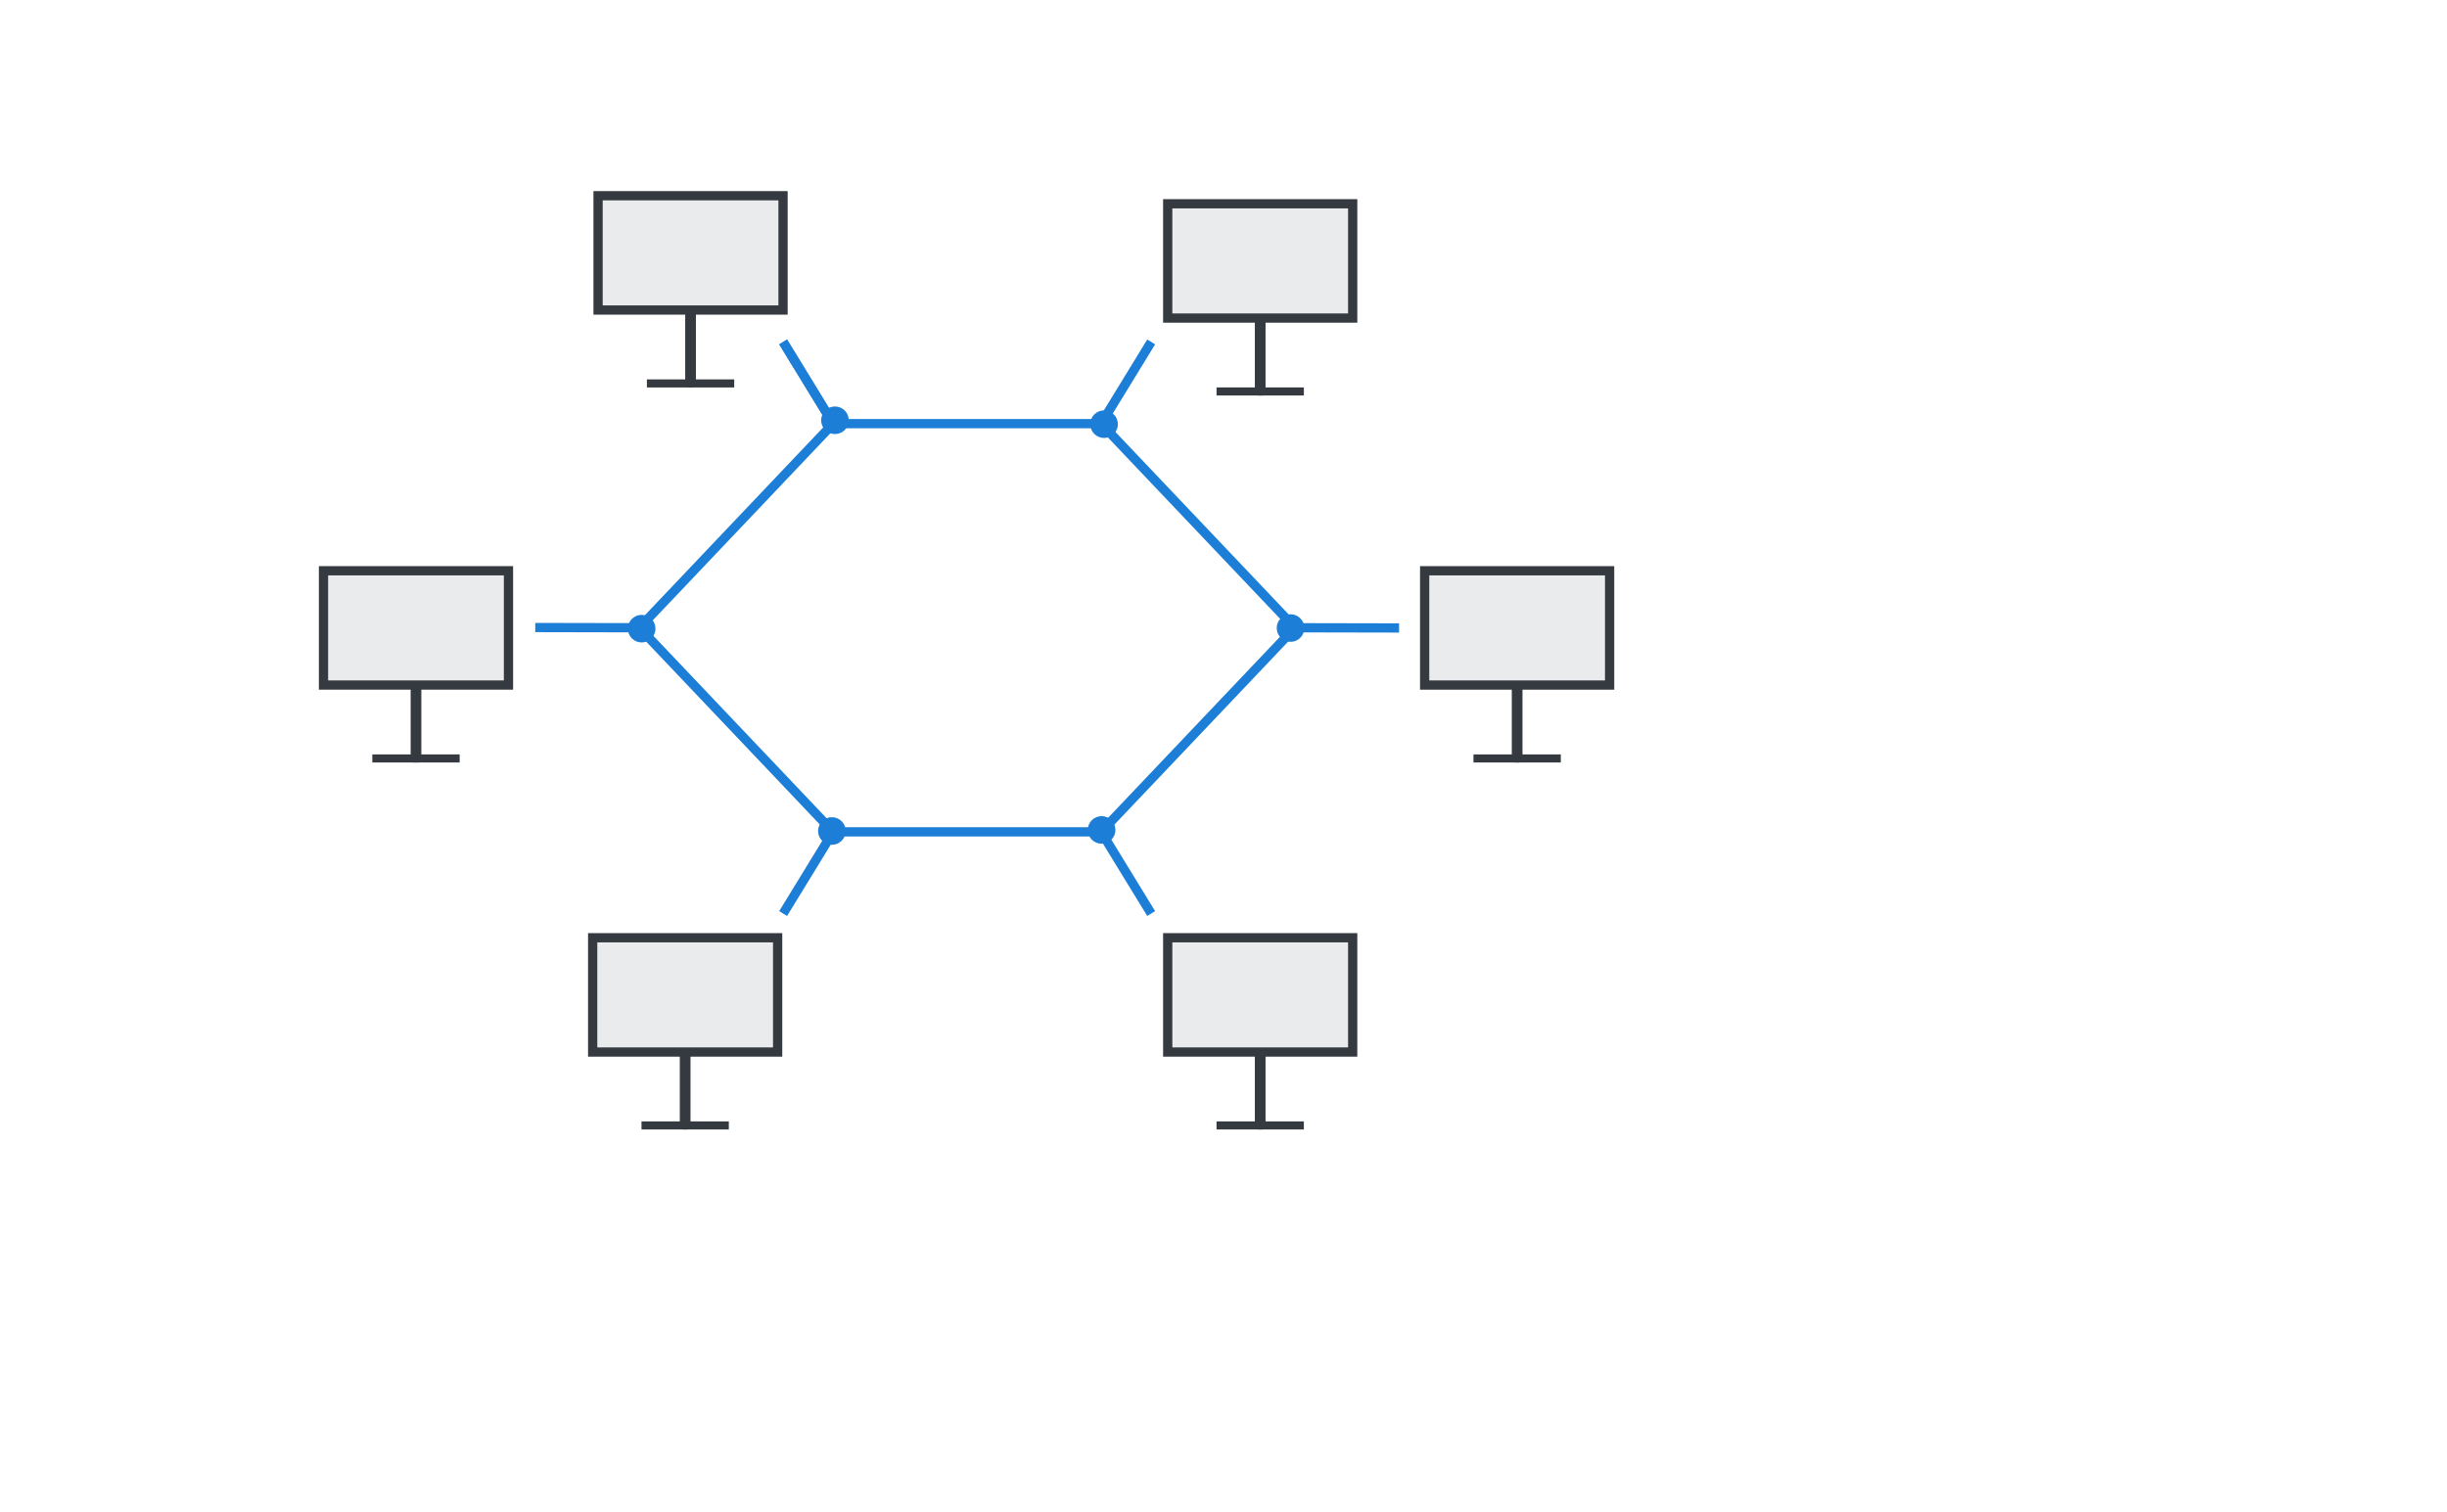 <?xml version="1.0" encoding="UTF-8" standalone="no"?>
<svg
   xmlns:dc="http://purl.org/dc/elements/1.1/"
   xmlns:cc="http://creativecommons.org/ns#"
   xmlns:rdf="http://www.w3.org/1999/02/22-rdf-syntax-ns#"
   xmlns:svg="http://www.w3.org/2000/svg"
   xmlns="http://www.w3.org/2000/svg"
   xmlns:sodipodi="http://sodipodi.sourceforge.net/DTD/sodipodi-0.dtd"
   xmlns:inkscape="http://www.inkscape.org/namespaces/inkscape"
   width="1000"
   height="618"
   viewBox="0 0 264.583 163.512"
   version="1.1"
   id="svg8"
   inkscape:export-filename="/home/zamza/Documents/HS/Notes Template/general_graphic_template.svg.png"
   inkscape:export-xdpi="96"
   inkscape:export-ydpi="96"
   inkscape:version="1.0.2 (e86c870879, 2021-01-15)"
   sodipodi:docname="top_ring.svg">
  <defs
     id="defs2" />
  <sodipodi:namedview
     id="base"
     pagecolor="#ffffff"
     bordercolor="#666666"
     borderopacity="1.0"
     inkscape:pageopacity="0.0"
     inkscape:pageshadow="2"
     inkscape:zoom="1.979899"
     inkscape:cx="415.69294"
     inkscape:cy="236.27328"
     inkscape:document-units="mm"
     inkscape:current-layer="layer1"
     inkscape:document-rotation="0"
     showgrid="true"
     units="px"
     width="1000px"
     inkscape:window-width="1718"
     inkscape:window-height="1037"
     inkscape:window-x="113"
     inkscape:window-y="98"
     inkscape:window-maximized="0">
    <inkscape:grid
       type="xygrid"
       id="grid886" />
  </sodipodi:namedview>
  <g
     inkscape:label="Layer 1"
     inkscape:groupmode="layer"
     id="layer1">
    <g
       id="g945-3"
       transform="translate(48.948,-63.5)">
      <g
         id="g863"
         transform="translate(3.3333332e-7,2.646)">
        <rect
           style="fill:#868e96;fill-opacity:0.176;stroke:#343a40;stroke-width:1;stroke-miterlimit:4;stroke-dasharray:none"
           id="rect884-5"
           width="20"
           height="12.36"
           x="77.312"
           y="82.89" />
        <g
           id="g916-6"
           transform="translate(-6.615,26.458)">
          <path
             style="fill:#495057;stroke:#343a40;stroke-width:1.156;stroke-linecap:butt;stroke-linejoin:miter;stroke-miterlimit:4;stroke-dasharray:none;stroke-opacity:1"
             d="m 93.927,68.792 v 7.64"
             id="path840-2" />
          <path
             style="fill:#495057;stroke:#343a40;stroke-width:0.873;stroke-linecap:butt;stroke-linejoin:miter;stroke-miterlimit:4;stroke-dasharray:none;stroke-opacity:1"
             d="m 93.662,76.729 h 4.986"
             id="path862-9" />
          <path
             style="fill:#495057;stroke:#343a40;stroke-width:0.873;stroke-linecap:butt;stroke-linejoin:miter;stroke-miterlimit:4;stroke-dasharray:none;stroke-opacity:1"
             d="m 89.206,76.729 h 4.986"
             id="path862-7-1" />
        </g>
      </g>
    </g>
    <g
       id="g945-3-7"
       transform="translate(-12.646,-61.723)">
      <rect
         style="fill:#868e96;fill-opacity:0.176;stroke:#343a40;stroke-width:1;stroke-miterlimit:4;stroke-dasharray:none"
         id="rect884-5-0"
         width="20"
         height="12.36"
         x="77.312"
         y="82.89" />
      <g
         id="g916-6-9"
         transform="translate(-6.615,26.458)">
        <path
           style="fill:#495057;stroke:#343a40;stroke-width:1.156;stroke-linecap:butt;stroke-linejoin:miter;stroke-miterlimit:4;stroke-dasharray:none;stroke-opacity:1"
           d="m 93.927,68.792 v 7.64"
           id="path840-2-3" />
        <path
           style="fill:#495057;stroke:#343a40;stroke-width:0.873;stroke-linecap:butt;stroke-linejoin:miter;stroke-miterlimit:4;stroke-dasharray:none;stroke-opacity:1"
           d="m 93.662,76.729 h 4.986"
           id="path862-9-6" />
        <path
           style="fill:#495057;stroke:#343a40;stroke-width:0.873;stroke-linecap:butt;stroke-linejoin:miter;stroke-miterlimit:4;stroke-dasharray:none;stroke-opacity:1"
           d="m 89.206,76.729 h 4.986"
           id="path862-7-1-0" />
      </g>
    </g>
    <g
       id="g945-3-2"
       transform="translate(-42.333,-21.167)">
      <rect
         style="fill:#868e96;fill-opacity:0.176;stroke:#343a40;stroke-width:1;stroke-miterlimit:4;stroke-dasharray:none"
         id="rect884-5-6"
         width="20"
         height="12.36"
         x="77.312"
         y="82.89" />
      <g
         id="g916-6-1"
         transform="translate(-6.615,26.458)">
        <path
           style="fill:#495057;stroke:#343a40;stroke-width:1.156;stroke-linecap:butt;stroke-linejoin:miter;stroke-miterlimit:4;stroke-dasharray:none;stroke-opacity:1"
           d="m 93.927,68.792 v 7.64"
           id="path840-2-8" />
        <path
           style="fill:#495057;stroke:#343a40;stroke-width:0.873;stroke-linecap:butt;stroke-linejoin:miter;stroke-miterlimit:4;stroke-dasharray:none;stroke-opacity:1"
           d="m 93.662,76.729 h 4.986"
           id="path862-9-7" />
        <path
           style="fill:#495057;stroke:#343a40;stroke-width:0.873;stroke-linecap:butt;stroke-linejoin:miter;stroke-miterlimit:4;stroke-dasharray:none;stroke-opacity:1"
           d="m 89.206,76.729 h 4.986"
           id="path862-7-1-9" />
      </g>
    </g>
    <g
       id="g1370"
       transform="translate(11.264,11.14)">
      <path
         style="fill:#1c7ed6;stroke:#1c7ed6;stroke-width:1;stroke-linecap:butt;stroke-linejoin:miter;stroke-miterlimit:4;stroke-dasharray:none;stroke-opacity:1"
         d="m 78.821,78.818 -5.408,8.836"
         id="path865-6"
         sodipodi:nodetypes="cc" />
      <circle
         style="fill:#1c7ed6;fill-opacity:1;stroke:#1c7ed6;stroke-width:1;stroke-miterlimit:4;stroke-dasharray:none"
         id="path907"
         cx="78.684"
         cy="78.727"
         r="0.993" />
      <g
         id="g1161">
        <path
           style="fill:#fff3bf;stroke:#1c7ed6;stroke-width:1;stroke-linecap:butt;stroke-linejoin:miter;stroke-miterlimit:4;stroke-dasharray:none;stroke-opacity:1"
           d="M 57.866,56.746 78.821,34.673"
           id="path918"
           sodipodi:nodetypes="cc" />
        <path
           style="fill:#228be6;stroke:#1c7ed6;stroke-width:1;stroke-linecap:butt;stroke-linejoin:miter;stroke-miterlimit:4;stroke-dasharray:none;stroke-opacity:1"
           d="M 78.821,34.673 H 107.798"
           id="path885" />
        <path
           style="fill:#fff3bf;stroke:#1c7ed6;stroke-width:1;stroke-linecap:butt;stroke-linejoin:miter;stroke-miterlimit:4;stroke-dasharray:none;stroke-opacity:1"
           d="M 128.753,56.746 107.798,34.673"
           id="path918-9"
           sodipodi:nodetypes="cc" />
      </g>
      <g
         id="g1161-2"
         transform="matrix(1,0,0,-1,0,113.491)">
        <path
           style="fill:#fff3bf;stroke:#1c7ed6;stroke-width:1;stroke-linecap:butt;stroke-linejoin:miter;stroke-miterlimit:4;stroke-dasharray:none;stroke-opacity:1"
           d="M 57.866,56.746 78.821,34.673"
           id="path918-2"
           sodipodi:nodetypes="cc" />
        <path
           style="fill:#228be6;stroke:#1c7ed6;stroke-width:1;stroke-linecap:butt;stroke-linejoin:miter;stroke-miterlimit:4;stroke-dasharray:none;stroke-opacity:1"
           d="M 78.821,34.673 H 107.798"
           id="path885-8" />
        <path
           style="fill:#fff3bf;stroke:#1c7ed6;stroke-width:1;stroke-linecap:butt;stroke-linejoin:miter;stroke-miterlimit:4;stroke-dasharray:none;stroke-opacity:1"
           d="M 128.753,56.746 107.798,34.673"
           id="path918-9-9"
           sodipodi:nodetypes="cc" />
      </g>
      <circle
         style="fill:#1c7ed6;fill-opacity:1;stroke:#1c7ed6;stroke-width:1;stroke-miterlimit:4;stroke-dasharray:none"
         id="path907-5-3-7"
         cx="107.848"
         cy="78.612"
         r="0.993" />
      <circle
         style="fill:#1c7ed6;fill-opacity:1;stroke:#1c7ed6;stroke-width:1;stroke-miterlimit:4;stroke-dasharray:none"
         id="path907-5-3-3"
         cx="108.114"
         cy="34.731"
         r="0.993" />
      <circle
         style="fill:#1c7ed6;fill-opacity:1;stroke:#1c7ed6;stroke-width:1;stroke-miterlimit:4;stroke-dasharray:none"
         id="path907-5-3-6"
         cx="128.274"
         cy="56.778"
         r="0.993" />
      <circle
         style="fill:#1c7ed6;fill-opacity:1;stroke:#1c7ed6;stroke-width:1;stroke-miterlimit:4;stroke-dasharray:none"
         id="path907-5-3-1"
         cx="79.016"
         cy="34.309"
         r="0.993" />
      <circle
         style="fill:#1c7ed6;fill-opacity:1;stroke:#1c7ed6;stroke-width:1;stroke-miterlimit:4;stroke-dasharray:none"
         id="path907-5-3-2"
         cx="58.116"
         cy="56.845"
         r="0.993" />
      <path
         style="fill:#1c7ed6;stroke:#1c7ed6;stroke-width:1;stroke-linecap:butt;stroke-linejoin:miter;stroke-miterlimit:4;stroke-dasharray:none;stroke-opacity:1"
         d="m 107.798,78.818 5.408,8.836"
         id="path865-6-9"
         sodipodi:nodetypes="cc" />
      <path
         style="fill:#1c7ed6;stroke:#1c7ed6;stroke-width:1;stroke-linecap:butt;stroke-linejoin:miter;stroke-miterlimit:4;stroke-dasharray:none;stroke-opacity:1"
         d="m 73.413,25.837 5.408,8.836"
         id="path865-6-3"
         sodipodi:nodetypes="cc" />
      <path
         style="fill:#1c7ed6;stroke:#1c7ed6;stroke-width:1;stroke-linecap:butt;stroke-linejoin:miter;stroke-miterlimit:4;stroke-dasharray:none;stroke-opacity:1"
         d="m 73.413,25.837 5.408,8.836"
         id="path865-6-3-1"
         sodipodi:nodetypes="cc" />
      <path
         style="fill:#1c7ed6;stroke:#1c7ed6;stroke-width:1;stroke-linecap:butt;stroke-linejoin:miter;stroke-miterlimit:4;stroke-dasharray:none;stroke-opacity:1"
         d="m 113.207,25.837 -5.408,8.836"
         id="path865-6-3-9"
         sodipodi:nodetypes="cc" />
      <path
         style="fill:#1c7ed6;stroke:#1c7ed6;stroke-width:1;stroke-linecap:butt;stroke-linejoin:miter;stroke-miterlimit:4;stroke-dasharray:none;stroke-opacity:1"
         d="m 57.866,56.746 -7.937,-0.016 -3.319,-0.007"
         id="path865-6-4"
         sodipodi:nodetypes="ccc" />
      <path
         style="fill:#1c7ed6;stroke:#1c7ed6;stroke-width:1;stroke-linecap:butt;stroke-linejoin:miter;stroke-miterlimit:4;stroke-dasharray:none;stroke-opacity:1"
         d="m 140.009,56.769 -7.937,-0.016 -3.319,-0.007"
         id="path865-6-4-7"
         sodipodi:nodetypes="ccc" />
    </g>
    <g
       id="g945-3-8"
       transform="translate(76.729,-23.812)">
      <g
         id="g863-4"
         transform="translate(3.3333332e-7,2.646)">
        <rect
           style="fill:#868e96;fill-opacity:0.176;stroke:#343a40;stroke-width:1;stroke-miterlimit:4;stroke-dasharray:none"
           id="rect884-5-5"
           width="20"
           height="12.36"
           x="77.312"
           y="82.89" />
        <g
           id="g916-6-0"
           transform="translate(-6.615,26.458)">
          <path
             style="fill:#495057;stroke:#343a40;stroke-width:1.156;stroke-linecap:butt;stroke-linejoin:miter;stroke-miterlimit:4;stroke-dasharray:none;stroke-opacity:1"
             d="m 93.927,68.792 v 7.64"
             id="path840-2-36" />
          <path
             style="fill:#495057;stroke:#343a40;stroke-width:0.873;stroke-linecap:butt;stroke-linejoin:miter;stroke-miterlimit:4;stroke-dasharray:none;stroke-opacity:1"
             d="m 93.662,76.729 h 4.986"
             id="path862-9-1" />
          <path
             style="fill:#495057;stroke:#343a40;stroke-width:0.873;stroke-linecap:butt;stroke-linejoin:miter;stroke-miterlimit:4;stroke-dasharray:none;stroke-opacity:1"
             d="m 89.206,76.729 h 4.986"
             id="path862-7-1-06" />
        </g>
      </g>
    </g>
    <g
       id="g945-3-3"
       transform="translate(48.948,15.875)">
      <g
         id="g863-2"
         transform="translate(3.3333332e-7,2.646)">
        <rect
           style="fill:#868e96;fill-opacity:0.176;stroke:#343a40;stroke-width:1;stroke-miterlimit:4;stroke-dasharray:none"
           id="rect884-5-06"
           width="20"
           height="12.36"
           x="77.312"
           y="82.89" />
        <g
           id="g916-6-15"
           transform="translate(-6.615,26.458)">
          <path
             style="fill:#495057;stroke:#343a40;stroke-width:1.156;stroke-linecap:butt;stroke-linejoin:miter;stroke-miterlimit:4;stroke-dasharray:none;stroke-opacity:1"
             d="m 93.927,68.792 v 7.64"
             id="path840-2-5" />
          <path
             style="fill:#495057;stroke:#343a40;stroke-width:0.873;stroke-linecap:butt;stroke-linejoin:miter;stroke-miterlimit:4;stroke-dasharray:none;stroke-opacity:1"
             d="m 93.662,76.729 h 4.986"
             id="path862-9-4" />
          <path
             style="fill:#495057;stroke:#343a40;stroke-width:0.873;stroke-linecap:butt;stroke-linejoin:miter;stroke-miterlimit:4;stroke-dasharray:none;stroke-opacity:1"
             d="m 89.206,76.729 h 4.986"
             id="path862-7-1-7" />
        </g>
      </g>
    </g>
    <g
       id="g945-3-6"
       transform="translate(-13.229,15.875)">
      <g
         id="g863-5"
         transform="translate(3.3333332e-7,2.646)">
        <rect
           style="fill:#868e96;fill-opacity:0.176;stroke:#343a40;stroke-width:1;stroke-miterlimit:4;stroke-dasharray:none"
           id="rect884-5-69"
           width="20"
           height="12.36"
           x="77.312"
           y="82.89" />
        <g
           id="g916-6-3"
           transform="translate(-6.615,26.458)">
          <path
             style="fill:#495057;stroke:#343a40;stroke-width:1.156;stroke-linecap:butt;stroke-linejoin:miter;stroke-miterlimit:4;stroke-dasharray:none;stroke-opacity:1"
             d="m 93.927,68.792 v 7.64"
             id="path840-2-7" />
          <path
             style="fill:#495057;stroke:#343a40;stroke-width:0.873;stroke-linecap:butt;stroke-linejoin:miter;stroke-miterlimit:4;stroke-dasharray:none;stroke-opacity:1"
             d="m 93.662,76.729 h 4.986"
             id="path862-9-45" />
          <path
             style="fill:#495057;stroke:#343a40;stroke-width:0.873;stroke-linecap:butt;stroke-linejoin:miter;stroke-miterlimit:4;stroke-dasharray:none;stroke-opacity:1"
             d="m 89.206,76.729 h 4.986"
             id="path862-7-1-2" />
        </g>
      </g>
    </g>
  </g>
</svg>

